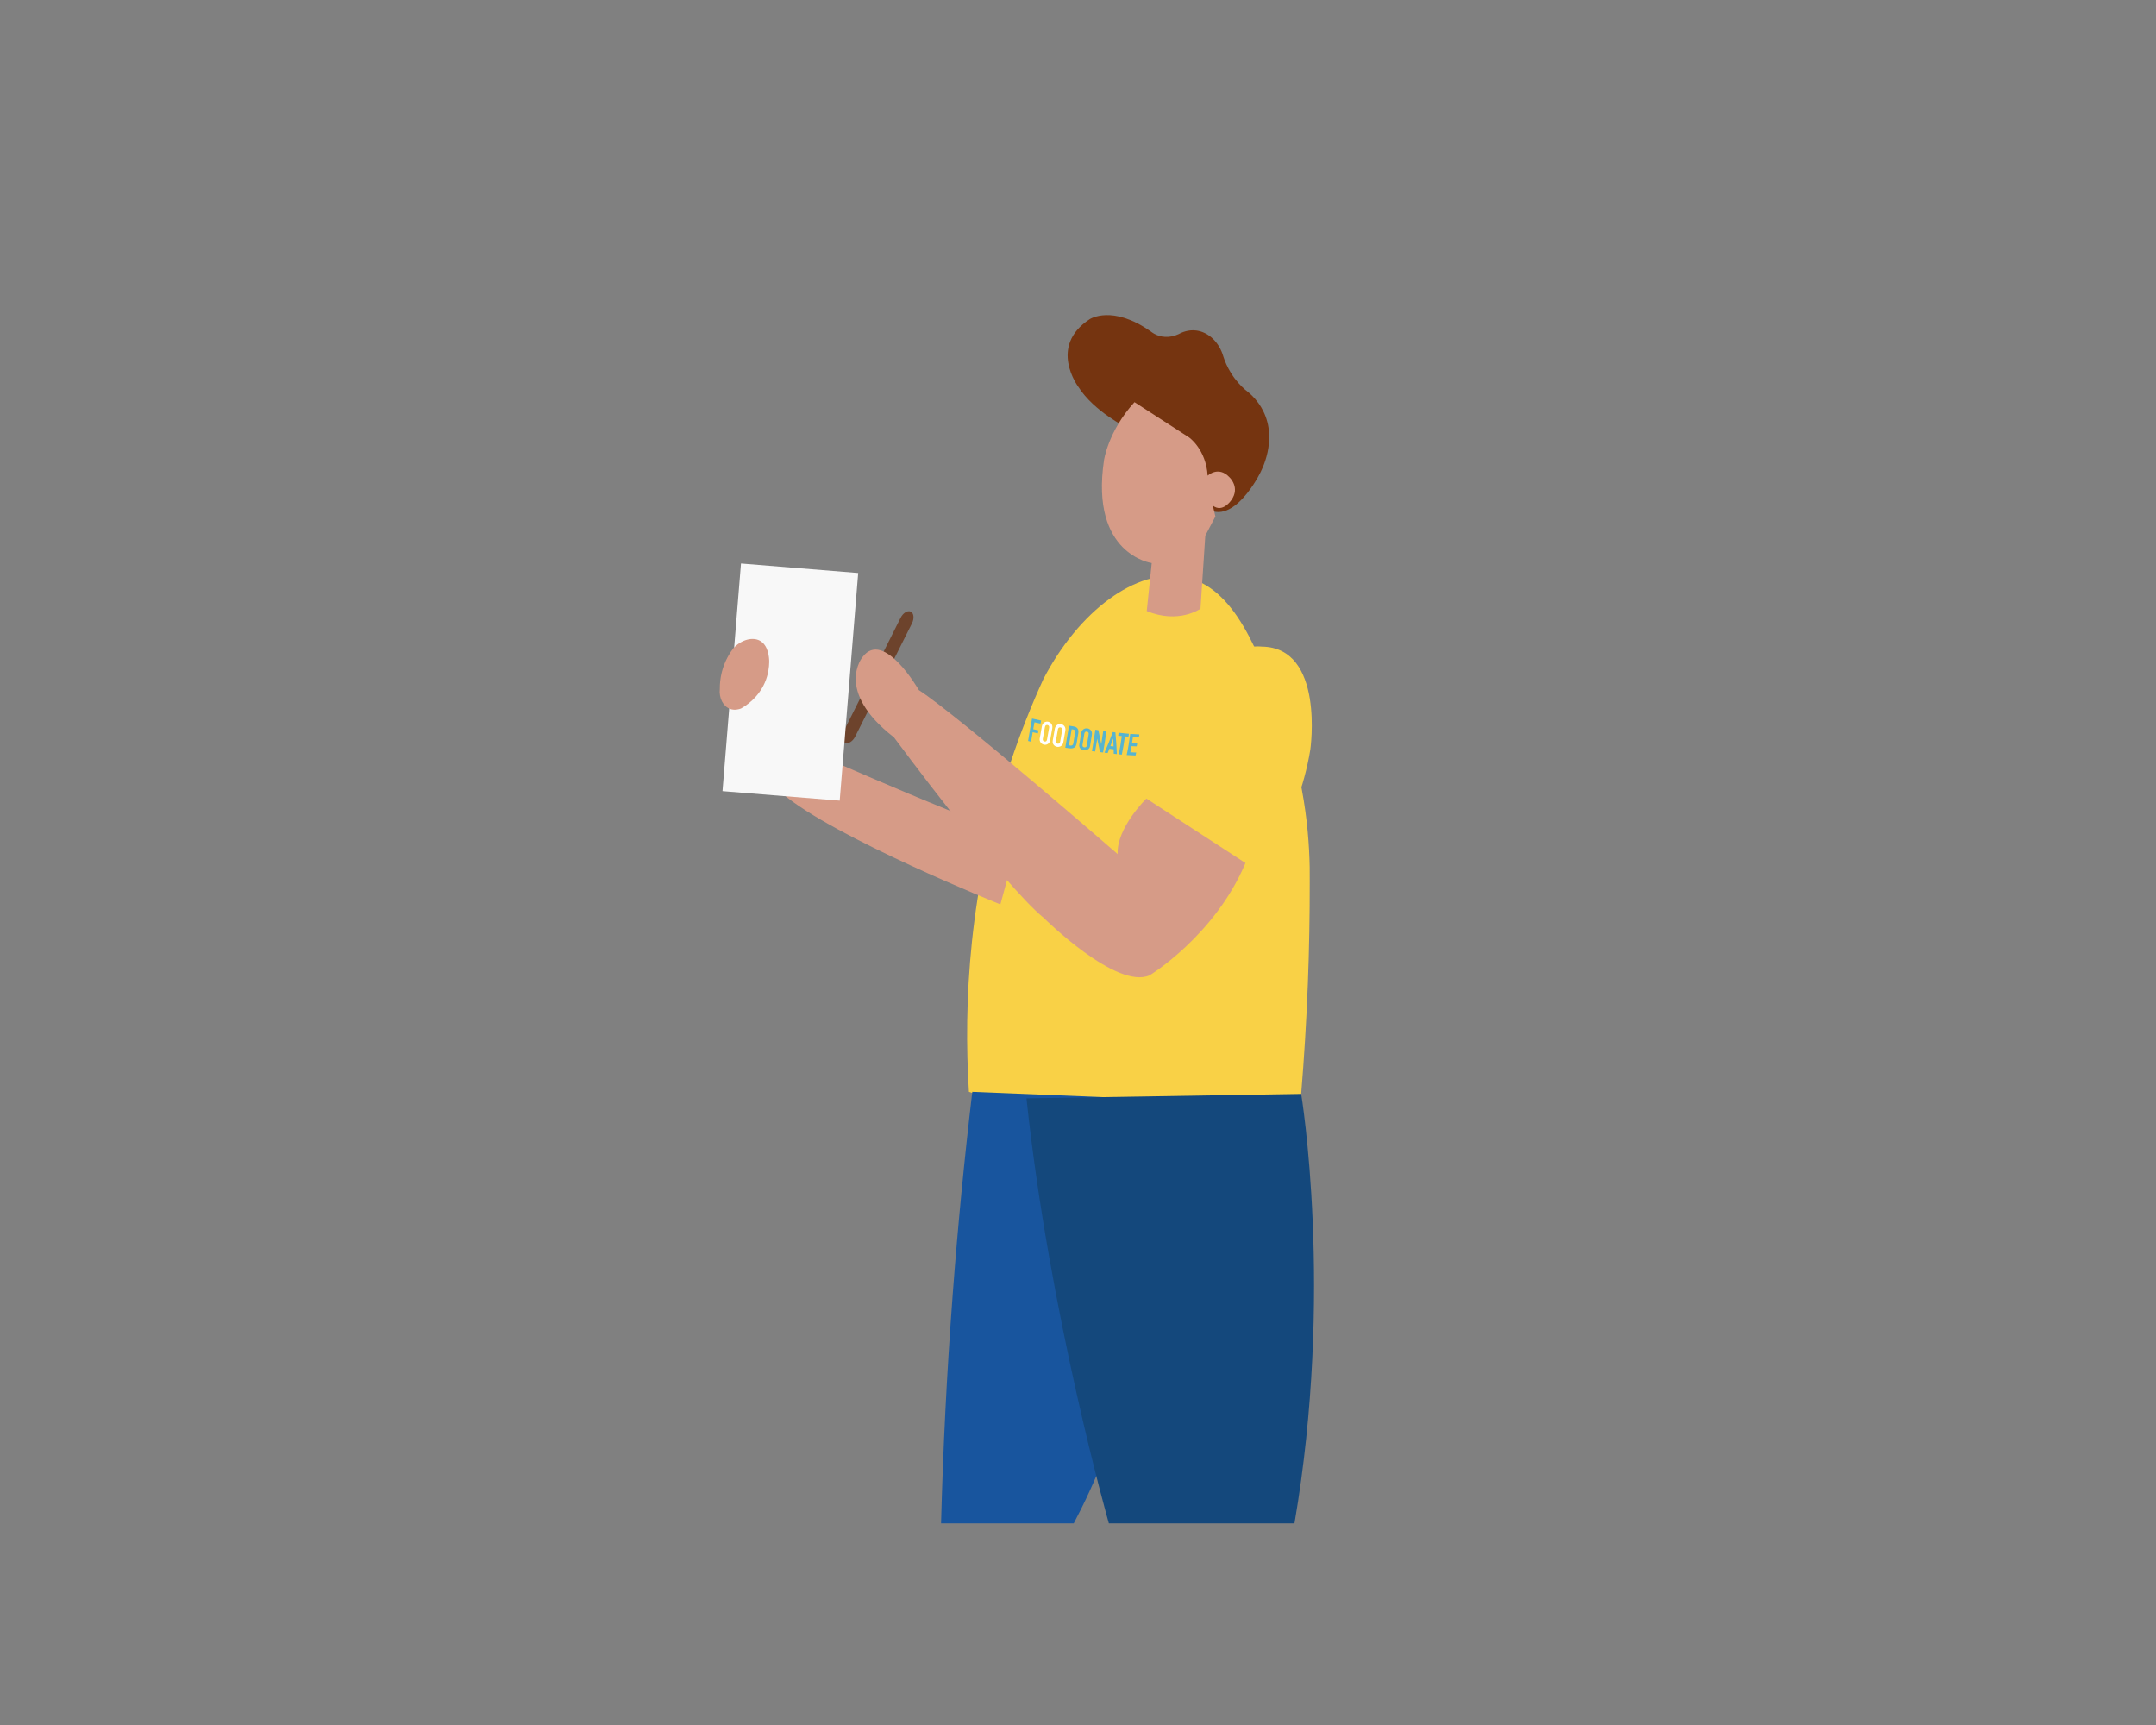 <?xml version="1.0" encoding="utf-8"?>
<!-- Generator: Adobe Illustrator 24.2.1, SVG Export Plug-In . SVG Version: 6.00 Build 0)  -->
<svg version="1.1" id="Layer_1" xmlns="http://www.w3.org/2000/svg" xmlns:xlink="http://www.w3.org/1999/xlink" x="0px" y="0px"
	 viewBox="0 0 1280 1024" style="enable-background:new 0 0 1280 1024;" xml:space="preserve">
<rect x="0" y="0" width="1280" height="1024" fill="#808080" stroke="none"/>
<style type="text/css">
	.st0{fill:#6D432C;}
	.st1{fill:#F9D146;}
	.st2{clip-path:url(#SVGID_2_);}
	.st3{clip-path:url(#SVGID_4_);}
	.st4{clip-path:url(#SVGID_6_);}
	.st5{clip-path:url(#SVGID_18_);}
	.st6{clip-path:url(#SVGID_20_);enable-background:new    ;}
	.st7{clip-path:url(#SVGID_22_);enable-background:new    ;}
	.st8{clip-path:url(#SVGID_24_);}
	.st9{fill:#56B4D0;}
	.st10{fill:#FFFFFF;}
	.st11{clip-path:url(#SVGID_28_);}
	.st12{clip-path:url(#SVGID_30_);}
	.st13{clip-path:url(#SVGID_32_);}
	.st14{clip-path:url(#SVGID_34_);}
	.st15{clip-path:url(#SVGID_36_);}
	.st16{clip-path:url(#SVGID_38_);}
	.st17{fill:#753410;}
	.st18{fill:#D69B87;}
	.st19{fill:#18559E;}
	.st20{fill:#14487C;}
	.st21{fill:none;stroke:#000000;stroke-width:2;stroke-miterlimit:10;}
	.st22{fill:#F8F8F8;}
</style>
<g>
	<path class="st0" d="M501,433.88c-1.48,2.95-1.18,6.12,0.67,7.04c1.85,0.92,4.57-0.73,6.05-3.68l33.67-67.11
		c1.48-2.95,1.18-6.12-0.67-7.04c-1.85-0.92-4.57,0.73-6.05,3.68L501,433.88z"/>
</g>
<path class="st1" d="M575.24,648.13c29.55,10.22,77.95,22.22,136.44,15.18c23.4-2.81,43.83-8.12,60.82-13.95
	c1.73-20.96,3.09-42.78,3.96-65.41c0.8-20.74,1.14-40.83,1.11-60.22c0.29-22.43-1.83-57.89-16.32-97.99
	c-13.89-38.43-28.07-77.68-58.41-83.27c-28.2-5.2-62.33,20.16-83.44,60.74c-7.02,15.37-13.68,32.02-19.63,49.96
	C575.12,527.52,571.99,595.87,575.24,648.13z"/>
<g>
	<g>
		<g>
			<defs>
				<path id="SVGID_1_" d="M613.86,412.69c21.58,3.65,43.52,8.22,64.99,10.6c-1.58,12.24-2.75,25.12-7.35,35.95
					c-18.88-3.55-42.88-3.48-63.11-7.88C608.38,439.23,612.39,426.03,613.86,412.69z"/>
			</defs>
			<clipPath id="SVGID_2_">
				<use xlink:href="#SVGID_1_"  style="overflow:visible;"/>
			</clipPath>
			<g class="st2">
				<defs>
					<path id="SVGID_3_" d="M613.86,412.69c21.58,3.65,43.52,8.22,64.99,10.6c-1.58,12.24-2.75,25.12-7.35,35.95
						c-18.88-3.55-42.88-3.48-63.11-7.88C608.38,439.23,612.39,426.03,613.86,412.69z"/>
				</defs>
				<clipPath id="SVGID_4_">
					<use xlink:href="#SVGID_3_"  style="overflow:visible;"/>
				</clipPath>
				<g class="st3">
					<g>
						<defs>
							<path id="SVGID_5_" d="M608.83,445.3c20.37,4.65,44.5,6.04,64.21,8.41c2-6.41,3.13-13.34,4.02-20.29
								c-21.09-1.49-43.91-5.51-64.7-9.79C611.04,431.04,609.47,438.31,608.83,445.3z"/>
						</defs>
						<clipPath id="SVGID_6_">
							<use xlink:href="#SVGID_5_"  style="overflow:visible;"/>
						</clipPath>
						<g class="st4">
							<g>
								<defs>
									<path id="SVGID_7_" d="M608.83,445.3c7.01,1.99,14.39,2.96,21.9,3.82c0.94-6.48,2.29-13.71,3.53-21.26
										c-7.42-1.27-14.73-2.66-21.89-4.22C611.04,431.04,609.47,438.31,608.83,445.3z"/>
								</defs>
								<clipPath id="SVGID_8_">
									<use xlink:href="#SVGID_7_"  style="overflow:visible;"/>
								</clipPath>
							</g>
						</g>
						<g class="st4">
							<g>
								<defs>
									<path id="SVGID_9_" d="M615.3,446.85C615.3,446.85,615.3,446.85,615.3,446.85c0.72-6.96,2.26-14.31,3.62-21.85
										C617.56,432.54,616.02,439.89,615.3,446.85z"/>
								</defs>
								<clipPath id="SVGID_10_">
									<use xlink:href="#SVGID_9_"  style="overflow:visible;"/>
								</clipPath>
							</g>
						</g>
						<g class="st4">
							<g>
								<defs>
									<path id="SVGID_11_" d="M630.73,449.12c7.95,0.88,16.08,1.69,23.93,2.7c1.37-6.03,2.44-13.01,3.39-20.3
										c-7.93-1.08-15.92-2.32-23.78-3.66C633.01,435.4,631.67,442.63,630.73,449.12z"/>
								</defs>
								<clipPath id="SVGID_12_">
									<use xlink:href="#SVGID_11_"  style="overflow:visible;"/>
								</clipPath>
							</g>
						</g>
						<g class="st4">
							<g>
								<defs>
									<path id="SVGID_13_" d="M654.65,451.82c2.45,0.31,4.88,0.62,7.26,0.91c1.59-6.12,2.64-13.09,3.53-20.28
										c-2.45-0.28-4.93-0.59-7.4-0.93C657.1,438.81,656.02,445.79,654.65,451.82z"/>
								</defs>
								<clipPath id="SVGID_14_">
									<use xlink:href="#SVGID_13_"  style="overflow:visible;"/>
								</clipPath>
							</g>
						</g>
						<g class="st4">
							<g>
								<defs>
									<path id="SVGID_15_" d="M660.92,452.61c4.17,0.51,8.22,0.98,12.12,1.1c2-6.41,3.13-13.34,4.02-20.29
										c-4.12-0.19-8.35-0.6-12.63-1.1C663.54,439.54,662.48,446.5,660.92,452.61z"/>
								</defs>
								<clipPath id="SVGID_16_">
									<use xlink:href="#SVGID_15_"  style="overflow:visible;"/>
								</clipPath>
							</g>
						</g>
					</g>
				</g>
			</g>
		</g>
	</g>
	<g>
		<g>
			<defs>
				<path id="SVGID_17_" d="M613.86,412.69c21.58,3.65,43.52,8.22,64.99,10.6c-1.58,12.24-2.75,25.12-7.35,35.95
					c-18.88-3.55-42.88-3.48-63.11-7.88C608.38,439.23,612.39,426.03,613.86,412.69z"/>
			</defs>
			<clipPath id="SVGID_18_">
				<use xlink:href="#SVGID_17_"  style="overflow:visible;"/>
			</clipPath>
			<g class="st5">
				<defs>
					<path id="SVGID_19_" d="M613.86,412.69c21.58,3.65,43.52,8.22,64.99,10.6c-1.58,12.24-2.75,25.12-7.35,35.95
						c-18.88-3.55-42.88-3.48-63.11-7.88C608.38,439.23,612.39,426.03,613.86,412.69z"/>
				</defs>
				<clipPath id="SVGID_20_">
					<use xlink:href="#SVGID_19_"  style="overflow:visible;"/>
				</clipPath>
				<g class="st6">
					<g>
						<defs>
							<path id="SVGID_21_" d="M608.83,445.3c20.37,4.65,44.5,6.04,64.21,8.41c2-6.41,3.13-13.34,4.02-20.29
								c-21.09-1.49-43.91-5.51-64.7-9.79C611.04,431.04,609.47,438.31,608.83,445.3z"/>
						</defs>
						<clipPath id="SVGID_22_">
							<use xlink:href="#SVGID_21_"  style="overflow:visible;"/>
						</clipPath>
						<g class="st7">
							<g>
								<defs>
									<path id="SVGID_23_" d="M608.83,445.3c7.01,1.99,14.39,2.96,21.9,3.82c0.94-6.48,2.29-13.71,3.53-21.26
										c-7.42-1.27-14.73-2.66-21.89-4.22C611.04,431.04,609.47,438.31,608.83,445.3z"/>
								</defs>
								<clipPath id="SVGID_24_">
									<use xlink:href="#SVGID_23_"  style="overflow:visible;"/>
								</clipPath>
								<g class="st8">
									<path class="st9" d="M610.36,439.86c0.65-4.35,1.52-8.8,2.36-13.3c1.78,0.4,3.57,0.79,5.37,1.16
										c-0.11,0.61-0.23,1.23-0.34,1.84c-1.2-0.25-2.39-0.51-3.58-0.77c-0.26,1.37-0.51,2.73-0.76,4.09
										c1.03,0.24,2.07,0.47,3.11,0.69c-0.11,0.61-0.22,1.21-0.33,1.81c-1.04-0.22-2.08-0.46-3.11-0.7
										c-0.34,1.9-0.66,3.78-0.94,5.64C611.54,440.17,610.95,440.02,610.36,439.86z"/>
								</g>
								<g class="st8">
									<path class="st10" d="M618.56,431.16c0.1-0.55,0.28-1.01,0.54-1.4c0.26-0.38,0.56-0.69,0.91-0.91
										c0.33-0.21,0.7-0.35,1.09-0.42c0.39-0.07,0.77-0.07,1.14,0c0.37,0.07,0.73,0.21,1.07,0.43c0.34,0.21,0.63,0.48,0.89,0.81
										c0.24,0.34,0.41,0.73,0.51,1.19c0.1,0.45,0.11,0.96,0.01,1.5c-0.43,2.39-0.86,4.75-1.25,7.06
										c-0.09,0.55-0.26,1.01-0.51,1.37c-0.25,0.36-0.54,0.64-0.87,0.85c-0.34,0.22-0.71,0.36-1.1,0.43
										c-0.39,0.07-0.77,0.07-1.14,0c-0.37-0.07-0.73-0.2-1.08-0.41c-0.35-0.2-0.64-0.47-0.88-0.8c-0.26-0.32-0.45-0.69-0.56-1.12
										c-0.12-0.43-0.13-0.93-0.03-1.48C617.68,435.91,618.11,433.55,618.56,431.16z M619.11,438.61
										c-0.08,0.46-0.01,0.82,0.2,1.08c0.21,0.26,0.49,0.42,0.82,0.49c0.34,0.06,0.65,0.01,0.93-0.16
										c0.28-0.17,0.46-0.48,0.54-0.94c0.39-2.32,0.82-4.68,1.26-7.07c0.09-0.47,0.03-0.84-0.18-1.11
										c-0.21-0.27-0.48-0.44-0.81-0.5c-0.34-0.07-0.65-0.01-0.93,0.16c-0.29,0.18-0.47,0.5-0.56,0.97
										C619.94,433.92,619.51,436.28,619.11,438.61z"/>
									<path class="st10" d="M626.23,432.63c0.1-0.55,0.28-1.01,0.53-1.4c0.26-0.39,0.56-0.7,0.91-0.93
										c0.34-0.22,0.71-0.36,1.1-0.44c0.39-0.07,0.78-0.08,1.16-0.01c0.38,0.07,0.74,0.2,1.08,0.41c0.35,0.21,0.65,0.47,0.91,0.79
										c0.24,0.33,0.42,0.72,0.53,1.17c0.11,0.45,0.12,0.95,0.03,1.49c-0.41,2.37-0.81,4.69-1.2,6.96
										c-0.09,0.54-0.26,0.99-0.51,1.35c-0.25,0.35-0.54,0.64-0.88,0.84c-0.35,0.22-0.72,0.36-1.12,0.44
										c-0.4,0.08-0.78,0.09-1.16,0.03c-0.38-0.06-0.75-0.18-1.1-0.37c-0.35-0.19-0.65-0.44-0.9-0.75
										c-0.26-0.3-0.46-0.66-0.57-1.08c-0.12-0.42-0.13-0.9-0.04-1.46C625.38,437.37,625.8,435.02,626.23,432.63z M626.86,439.98
										c-0.08,0.45-0.01,0.8,0.21,1.05c0.21,0.25,0.49,0.4,0.84,0.45c0.34,0.05,0.66-0.01,0.95-0.18
										c0.29-0.17,0.47-0.48,0.54-0.93c0.39-2.28,0.8-4.61,1.21-6.99c0.08-0.47,0.02-0.83-0.19-1.1
										c-0.21-0.27-0.49-0.43-0.83-0.49c-0.34-0.06-0.66,0-0.94,0.18c-0.29,0.18-0.47,0.5-0.56,0.97
										C627.66,435.34,627.25,437.69,626.86,439.98z"/>
								</g>
							</g>
						</g>
						<g class="st7">
							<g>
								<defs>
									<path id="SVGID_25_" d="M615.3,446.85C615.3,446.85,615.3,446.85,615.3,446.85c0.72-6.96,2.26-14.31,3.62-21.85
										C617.56,432.54,616.02,439.89,615.3,446.85z"/>
								</defs>
								<clipPath id="SVGID_26_">
									<use xlink:href="#SVGID_25_"  style="overflow:visible;"/>
								</clipPath>
							</g>
						</g>
						<g class="st7">
							<g>
								<defs>
									<path id="SVGID_27_" d="M630.73,449.12c7.95,0.88,16.08,1.69,23.93,2.7c1.37-6.03,2.44-13.01,3.39-20.3
										c-7.93-1.08-15.92-2.32-23.78-3.66C633.01,435.4,631.67,442.63,630.73,449.12z"/>
								</defs>
								<clipPath id="SVGID_28_">
									<use xlink:href="#SVGID_27_"  style="overflow:visible;"/>
								</clipPath>
								<g class="st11">
									<path class="st9" d="M632.45,443.89c0.69-4.16,1.46-8.57,2.23-13.11c0.92,0.15,1.84,0.31,2.77,0.45
										c1.08,0.17,1.85,0.61,2.31,1.3c0.46,0.69,0.61,1.59,0.43,2.68c-0.34,2.07-0.68,4.09-1.01,6.06c-0.2,1.18-0.65,2-1.34,2.47
										c-0.7,0.47-1.61,0.63-2.74,0.49C634.21,444.12,633.33,444.01,632.45,443.89z M636.24,432.91c-0.55,3.28-1.1,6.48-1.62,9.54
										c0.29,0.04,0.58,0.08,0.88,0.12c0.53,0.07,0.93,0,1.2-0.23c0.27-0.22,0.44-0.6,0.54-1.15c0.34-2.04,0.7-4.13,1.05-6.27
										c0.09-0.52,0.05-0.95-0.11-1.27c-0.16-0.32-0.52-0.53-1.07-0.61C636.82,433,636.53,432.96,636.24,432.91z"/>
									<path class="st9" d="M641.9,435.17c0.09-0.53,0.25-0.99,0.51-1.38c0.25-0.39,0.55-0.69,0.9-0.92
										c0.34-0.22,0.7-0.37,1.1-0.45c0.4-0.08,0.79-0.09,1.17-0.04c0.38,0.06,0.75,0.18,1.1,0.38c0.35,0.19,0.67,0.44,0.94,0.75
										c0.26,0.32,0.45,0.69,0.57,1.13c0.12,0.44,0.14,0.92,0.07,1.44c-0.35,2.31-0.71,4.56-1.08,6.74
										c-0.09,0.52-0.26,0.95-0.51,1.29c-0.25,0.34-0.55,0.61-0.89,0.81c-0.35,0.21-0.73,0.35-1.13,0.43
										c-0.4,0.08-0.8,0.09-1.18,0.04c-0.39-0.05-0.76-0.16-1.12-0.33c-0.36-0.17-0.67-0.4-0.92-0.69
										c-0.27-0.28-0.47-0.62-0.59-1.01c-0.12-0.39-0.14-0.85-0.05-1.38C641.14,439.78,641.52,437.5,641.9,435.17z M642.68,442.23
										c-0.07,0.43,0,0.77,0.22,1c0.22,0.24,0.5,0.37,0.85,0.42c0.35,0.04,0.67-0.02,0.96-0.19c0.29-0.17,0.47-0.47,0.54-0.9
										c0.37-2.19,0.73-4.44,1.09-6.76c0.07-0.45-0.01-0.81-0.22-1.06c-0.22-0.25-0.5-0.41-0.85-0.46
										c-0.35-0.05-0.66,0.02-0.95,0.19c-0.29,0.18-0.47,0.5-0.54,0.96C643.42,437.77,643.05,440.04,642.68,442.23z"/>
									<path class="st9" d="M648.27,445.89c0.71-3.98,1.39-8.26,2.03-12.7c0.6,0.09,1.21,0.17,1.81,0.26
										c0.57,2.8,1.14,5.53,1.68,8.17c0.01,0,0.02,0,0.04,0c0.41-2.51,0.79-5.11,1.16-7.77c0.63,0.08,1.26,0.17,1.88,0.25
										c-0.6,4.4-1.25,8.65-2,12.6c-0.59-0.07-1.18-0.14-1.78-0.22c-0.52-2.5-1.08-5.11-1.65-7.81c-0.01,0-0.03,0-0.04,0
										c-0.4,2.57-0.81,5.07-1.25,7.45C649.54,446.04,648.9,445.96,648.27,445.89z"/>
								</g>
							</g>
						</g>
						<g class="st7">
							<g>
								<defs>
									<path id="SVGID_29_" d="M654.65,451.82c2.45,0.31,4.88,0.62,7.26,0.91c1.59-6.12,2.64-13.09,3.53-20.28
										c-2.45-0.28-4.93-0.59-7.4-0.93C657.1,438.81,656.02,445.79,654.65,451.82z"/>
								</defs>
								<clipPath id="SVGID_30_">
									<use xlink:href="#SVGID_29_"  style="overflow:visible;"/>
								</clipPath>
								<g class="st12">
									<path class="st9" d="M655.73,446.8c1.73-3.84,3.36-7.97,4.92-12.23c0.52,0.06,1.04,0.13,1.56,0.19
										c0.39,4.48,0.73,8.81,0.87,12.89c-0.61-0.07-1.23-0.13-1.85-0.2c-0.01-0.87-0.03-1.76-0.05-2.66
										c-0.85-0.09-1.69-0.19-2.55-0.29c-0.34,0.85-0.68,1.7-1.03,2.52C656.98,446.95,656.36,446.88,655.73,446.8z M661.12,443.09
										c-0.05-1.53-0.12-3.1-0.2-4.68c-0.01,0-0.03,0-0.04,0c-0.53,1.52-1.08,3.01-1.63,4.47
										C659.87,442.95,660.5,443.02,661.12,443.09z"/>
								</g>
							</g>
						</g>
						<g class="st7">
							<g>
								<defs>
									<path id="SVGID_31_" d="M660.92,452.61c4.17,0.51,8.22,0.98,12.12,1.1c2-6.41,3.13-13.34,4.02-20.29
										c-4.12-0.19-8.35-0.6-12.63-1.1C663.54,439.54,662.48,446.5,660.92,452.61z"/>
								</defs>
								<clipPath id="SVGID_32_">
									<use xlink:href="#SVGID_31_"  style="overflow:visible;"/>
								</clipPath>
								<g class="st13">
									<path class="st9" d="M664.2,447.77c0.71-3.45,1.3-7.08,1.81-10.81c-0.71-0.07-1.43-0.15-2.15-0.23
										c0.08-0.58,0.16-1.17,0.24-1.75c2.06,0.23,4.1,0.44,6.12,0.61c-0.08,0.58-0.16,1.16-0.24,1.74
										c-0.71-0.06-1.41-0.12-2.13-0.18c-0.51,3.72-1.1,7.35-1.83,10.81C665.41,447.89,664.81,447.83,664.2,447.77z"/>
									<path class="st9" d="M668.9,448.2c0.89-4.02,1.55-8.24,2.12-12.54c1.82,0.14,3.61,0.26,5.39,0.32
										c-0.08,0.57-0.16,1.14-0.24,1.71c-1.18-0.04-2.36-0.1-3.56-0.17c-0.18,1.25-0.36,2.49-0.56,3.73
										c1.04,0.06,2.07,0.11,3.09,0.13c-0.1,0.56-0.19,1.13-0.3,1.69c-1.02-0.03-2.04-0.07-3.08-0.13
										c-0.21,1.22-0.44,2.44-0.69,3.64c1.18,0.07,2.34,0.12,3.5,0.14c-0.13,0.59-0.26,1.17-0.4,1.75
										C672.44,448.43,670.68,448.33,668.9,448.2z"/>
								</g>
							</g>
						</g>
					</g>
				</g>
			</g>
		</g>
	</g>
	<g>
		<g>
			<defs>
				<path id="SVGID_33_" d="M613.86,412.69c21.58,3.65,43.52,8.22,64.99,10.6c-1.58,12.24-2.75,25.12-7.35,35.95
					c-18.88-3.55-42.88-3.48-63.11-7.88C608.38,439.23,612.39,426.03,613.86,412.69z"/>
			</defs>
			<clipPath id="SVGID_34_">
				<use xlink:href="#SVGID_33_"  style="overflow:visible;"/>
			</clipPath>
			<g class="st14">
				<defs>
					<path id="SVGID_35_" d="M613.86,412.69c21.58,3.65,43.52,8.22,64.99,10.6c-1.58,12.24-2.75,25.12-7.35,35.95
						c-18.88-3.55-42.88-3.48-63.11-7.88C608.38,439.23,612.39,426.03,613.86,412.69z"/>
				</defs>
				<clipPath id="SVGID_36_">
					<use xlink:href="#SVGID_35_"  style="overflow:visible;"/>
				</clipPath>
				<g class="st15">
					<g>
						<defs>
							<path id="SVGID_37_" d="M608.83,445.3c20.37,4.65,44.5,6.04,64.21,8.41c2-6.41,3.13-13.34,4.02-20.29
								c-21.09-1.49-43.91-5.51-64.7-9.79C611.04,431.04,609.47,438.31,608.83,445.3z"/>
						</defs>
						<clipPath id="SVGID_38_">
							<use xlink:href="#SVGID_37_"  style="overflow:visible;"/>
						</clipPath>
						<g class="st16">
							<g>
								<defs>
									<path id="SVGID_39_" d="M608.83,445.3c7.01,1.99,14.39,2.96,21.9,3.82c0.94-6.48,2.29-13.71,3.53-21.26
										c-7.42-1.27-14.73-2.66-21.89-4.22C611.04,431.04,609.47,438.31,608.83,445.3z"/>
								</defs>
								<clipPath id="SVGID_40_">
									<use xlink:href="#SVGID_39_"  style="overflow:visible;"/>
								</clipPath>
							</g>
						</g>
						<g class="st16">
							<g>
								<defs>
									<path id="SVGID_41_" d="M615.3,446.85C615.3,446.85,615.3,446.85,615.3,446.85c0.72-6.96,2.26-14.31,3.62-21.85
										C617.56,432.54,616.02,439.89,615.3,446.85z"/>
								</defs>
								<clipPath id="SVGID_42_">
									<use xlink:href="#SVGID_41_"  style="overflow:visible;"/>
								</clipPath>
							</g>
						</g>
						<g class="st16">
							<g>
								<defs>
									<path id="SVGID_43_" d="M630.73,449.12c7.95,0.88,16.08,1.69,23.93,2.7c1.37-6.03,2.44-13.01,3.39-20.3
										c-7.93-1.08-15.92-2.32-23.78-3.66C633.01,435.4,631.67,442.63,630.73,449.12z"/>
								</defs>
								<clipPath id="SVGID_44_">
									<use xlink:href="#SVGID_43_"  style="overflow:visible;"/>
								</clipPath>
							</g>
						</g>
						<g class="st16">
							<g>
								<defs>
									<path id="SVGID_45_" d="M654.65,451.82c2.45,0.31,4.88,0.62,7.26,0.91c1.59-6.12,2.64-13.09,3.53-20.28
										c-2.45-0.28-4.93-0.59-7.4-0.93C657.1,438.81,656.02,445.79,654.65,451.82z"/>
								</defs>
								<clipPath id="SVGID_46_">
									<use xlink:href="#SVGID_45_"  style="overflow:visible;"/>
								</clipPath>
							</g>
						</g>
						<g class="st16">
							<g>
								<defs>
									<path id="SVGID_47_" d="M660.92,452.61c4.17,0.51,8.22,0.98,12.12,1.1c2-6.41,3.13-13.34,4.02-20.29
										c-4.12-0.19-8.35-0.6-12.63-1.1C663.54,439.54,662.48,446.5,660.92,452.61z"/>
								</defs>
								<clipPath id="SVGID_48_">
									<use xlink:href="#SVGID_47_"  style="overflow:visible;"/>
								</clipPath>
							</g>
						</g>
					</g>
				</g>
			</g>
		</g>
	</g>
</g>
<path class="st1" d="M665.35,472.4c0,0,31.69,44.88,79.68,48.5c0,0,25.35-29.82,32.9-75.91c0,0,8.75-60.85-28.98-61.15
	C748.96,383.84,700.67,376.91,665.35,472.4z"/>
<path class="st17" d="M640.16,229.58c0,0-18.01-23.96,6.78-40.11c0,0,13.31-8.85,36.27,7.29c1.1,0.86,2.68,1.88,4.76,2.54
	c5.41,1.71,10.17-0.24,11.63-0.91c1.93-1.06,5.83-2.81,10.59-2.21c7.34,0.92,13.67,7,16.08,15.43c0.9,2.78,2.36,6.34,4.76,10.12
	c2.77,4.37,5.83,7.51,8.22,9.62c3.28,2.45,7.72,6.55,10.8,12.81c8.52,17.32-1.17,35.33-2.38,37.5c0,0-19.83,39.33-37.58,13.54
	l-40.71-41.15C669.38,254.06,649.55,244.42,640.16,229.58z"/>
<path class="st18" d="M712.72,361.36c0,0-13,9.24-31.9,1.38l2.95-28.5c0,0-36.63-4.91-28.35-60.92c0,0,2.36-17.29,18.12-34.59
	L706,259.7c0,0,9.98,6.98,10.98,22.67c0,0,6.32-6.06,12.9,0.91c0,0,6.66,6.06,1.08,13.7c0,0-5.16,7.72-10.9,3.16l1.5,6.48
	l-5.99,11.38L712.72,361.36z"/>
<path class="st19" d="M558.7,904.29h78.78c12.23-23.16,25.39-53.9,33.93-91.47c15.44-67.98,8.35-125.84,1.04-160.83
	c-31.73-1.29-63.47-2.57-95.2-3.86c-4.6,38.77-8.56,79.13-11.69,121C562.04,815.92,559.85,861.03,558.7,904.29z"/>
<path class="st20" d="M768.52,904.29h-110.2c0,0-35.36-124.09-48.91-252.3l163.09-2.62C772.51,649.37,792.09,767.26,768.52,904.29z"
	/>
<path class="st21" d="M739.47,155.91"/>
<path class="st18" d="M680.6,474.05c0,0-17.82,17.42-17.06,32.95c0,0-94.11-81.8-118.02-97.33c0,0-20.87-36.36-33.39-19.69
	c0,0-17.08,20.07,18.59,47.72c0,0,64.4,87.11,88.93,107.18c0,0,43.13,42.8,62.86,34.09c0,0,38.71-23.48,56.92-66.66L680.6,474.05z"
	/>
<path class="st18" d="M476.37,443.97c0,0,122.62,54.19,128.89,51.51l-11.34,41.39c0,0-99.35-39.9-129.49-65.81L476.37,443.97z"/>
<rect x="401.24" y="370.04" transform="matrix(0.081 -0.997 0.997 0.081 27.507 839.691)" class="st22" width="135.53" height="69.79"/>
<path class="st18" d="M435.39,384.8c4.82-5.1,11.37-6.8,15.71-4.47c4.96,2.66,5.61,9.71,5.57,12.74c-0.04,2.93-0.5,7.28-2.55,12.04
	c-4.01,9.29-11.42,13.93-14.25,15.51c-1.11,0.42-3.76,1.23-6.51,0.19c-4.02-1.53-6.64-6.41-6.01-11.99
	c-0.02-2.66,0.23-6.04,1.18-9.82C430.19,392.45,433.22,387.67,435.39,384.8z"/>
</svg>
